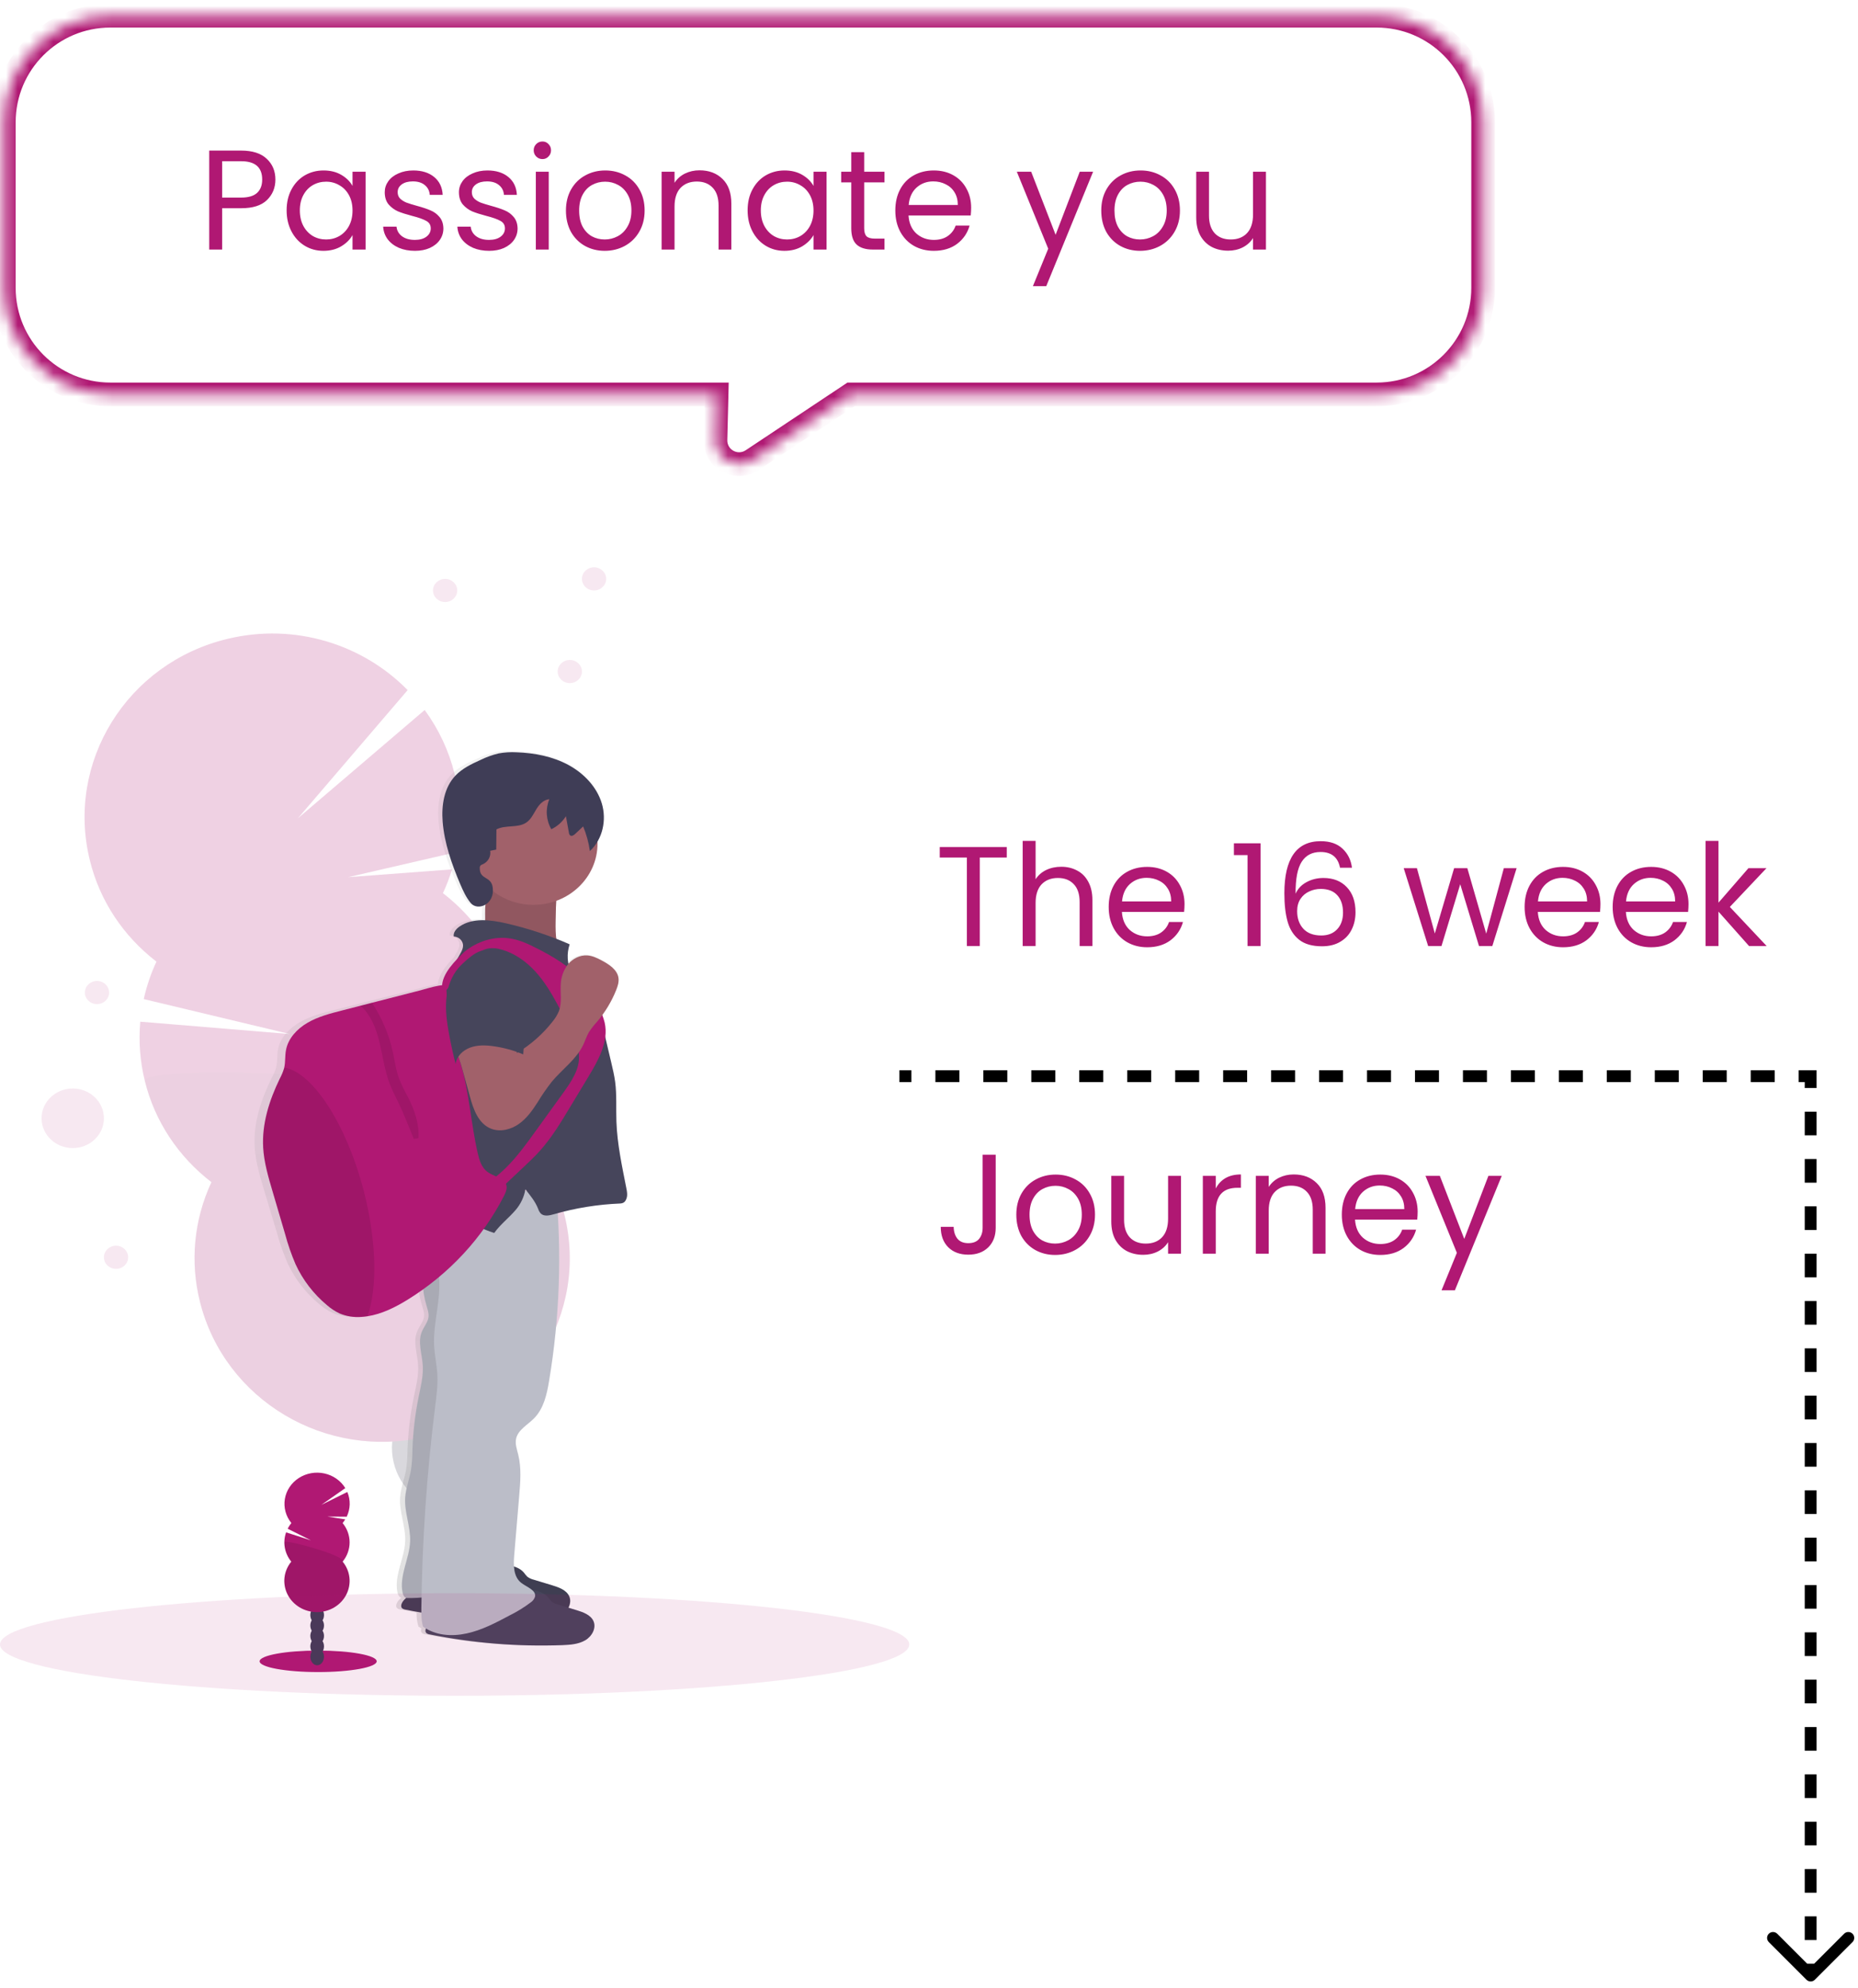 <svg width="157" height="168" viewBox="0 0 157 168" fill="none" xmlns="http://www.w3.org/2000/svg">
<mask id="path-1-inside-1_873_62689" fill="white">
<path fill-rule="evenodd" clip-rule="evenodd" d="M9.323 1.328C4.353 1.328 0.323 5.357 0.323 10.328L0.323 24.328C0.323 29.299 4.353 33.328 9.323 33.328L60.55 33.328L60.456 37.167C60.416 38.785 62.215 39.778 63.562 38.882L71.913 33.328L116.323 33.328C121.294 33.328 125.323 29.299 125.323 24.328L125.323 10.328C125.323 5.357 121.294 1.328 116.323 1.328L9.323 1.328Z"/>
</mask>
<path d="M0.323 10.328L1.323 10.328L0.323 10.328ZM9.323 1.328L9.323 2.328L9.323 1.328ZM0.323 24.328L-0.677 24.328L0.323 24.328ZM9.323 33.328L9.323 32.328L9.323 33.328ZM60.55 33.328L61.55 33.352L61.575 32.328L60.55 32.328L60.55 33.328ZM60.456 37.167L59.456 37.143L60.456 37.167ZM63.562 38.882L63.009 38.049L63.009 38.049L63.562 38.882ZM71.913 33.328L71.913 32.328L71.611 32.328L71.359 32.495L71.913 33.328ZM116.323 33.328L116.323 34.328L116.323 33.328ZM125.323 24.328L124.323 24.328L125.323 24.328ZM125.323 10.328L126.323 10.328L125.323 10.328ZM116.323 1.328L116.323 0.328L116.323 1.328ZM1.323 10.328C1.323 5.91 4.905 2.328 9.323 2.328L9.323 0.328C3.8 0.328 -0.677 4.805 -0.677 10.328L1.323 10.328ZM1.323 24.328L1.323 10.328L-0.677 10.328L-0.677 24.328L1.323 24.328ZM9.323 32.328C4.905 32.328 1.323 28.746 1.323 24.328L-0.677 24.328C-0.677 29.851 3.8 34.328 9.323 34.328L9.323 32.328ZM60.55 32.328L9.323 32.328L9.323 34.328L60.55 34.328L60.55 32.328ZM61.455 37.192L61.55 33.352L59.55 33.303L59.456 37.143L61.455 37.192ZM63.009 38.049C62.335 38.497 61.435 38.001 61.455 37.192L59.456 37.143C59.396 39.57 62.094 41.059 64.116 39.714L63.009 38.049ZM71.359 32.495L63.009 38.049L64.116 39.714L72.466 34.161L71.359 32.495ZM116.323 32.328L71.913 32.328L71.913 34.328L116.323 34.328L116.323 32.328ZM124.323 24.328C124.323 28.746 120.742 32.328 116.323 32.328L116.323 34.328C121.846 34.328 126.323 29.851 126.323 24.328L124.323 24.328ZM124.323 10.328L124.323 24.328L126.323 24.328L126.323 10.328L124.323 10.328ZM116.323 2.328C120.742 2.328 124.323 5.91 124.323 10.328L126.323 10.328C126.323 4.805 121.846 0.328 116.323 0.328L116.323 2.328ZM9.323 2.328L116.323 2.328L116.323 0.328L9.323 0.328L9.323 2.328Z" fill="#B01873" mask="url(#path-1-inside-1_873_62689)"/>
<path d="M23.271 15.172C23.271 15.868 23.031 16.448 22.551 16.912C22.079 17.368 21.355 17.596 20.379 17.596H18.771V21.088H17.679V12.724H20.379C21.323 12.724 22.039 12.952 22.527 13.408C23.023 13.864 23.271 14.452 23.271 15.172ZM20.379 16.696C20.987 16.696 21.435 16.564 21.723 16.3C22.011 16.036 22.155 15.66 22.155 15.172C22.155 14.14 21.563 13.624 20.379 13.624H18.771V16.696H20.379ZM24.22 17.776C24.22 17.104 24.356 16.516 24.628 16.012C24.9 15.5 25.272 15.104 25.744 14.824C26.224 14.544 26.756 14.404 27.34 14.404C27.916 14.404 28.416 14.528 28.84 14.776C29.264 15.024 29.58 15.336 29.788 15.712V14.512H30.892V21.088H29.788V19.864C29.572 20.248 29.248 20.568 28.816 20.824C28.392 21.072 27.896 21.196 27.328 21.196C26.744 21.196 26.216 21.052 25.744 20.764C25.272 20.476 24.9 20.072 24.628 19.552C24.356 19.032 24.22 18.44 24.22 17.776ZM29.788 17.788C29.788 17.292 29.688 16.86 29.488 16.492C29.288 16.124 29.016 15.844 28.672 15.652C28.336 15.452 27.964 15.352 27.556 15.352C27.148 15.352 26.776 15.448 26.44 15.64C26.104 15.832 25.836 16.112 25.636 16.48C25.436 16.848 25.336 17.28 25.336 17.776C25.336 18.28 25.436 18.72 25.636 19.096C25.836 19.464 26.104 19.748 26.44 19.948C26.776 20.14 27.148 20.236 27.556 20.236C27.964 20.236 28.336 20.14 28.672 19.948C29.016 19.748 29.288 19.464 29.488 19.096C29.688 18.72 29.788 18.284 29.788 17.788ZM35.066 21.196C34.562 21.196 34.11 21.112 33.71 20.944C33.31 20.768 32.994 20.528 32.762 20.224C32.53 19.912 32.402 19.556 32.378 19.156H33.506C33.538 19.484 33.69 19.752 33.962 19.96C34.242 20.168 34.606 20.272 35.054 20.272C35.47 20.272 35.798 20.18 36.038 19.996C36.278 19.812 36.398 19.58 36.398 19.3C36.398 19.012 36.27 18.8 36.014 18.664C35.758 18.52 35.362 18.38 34.826 18.244C34.338 18.116 33.938 17.988 33.626 17.86C33.322 17.724 33.058 17.528 32.834 17.272C32.618 17.008 32.51 16.664 32.51 16.24C32.51 15.904 32.61 15.596 32.81 15.316C33.01 15.036 33.294 14.816 33.662 14.656C34.03 14.488 34.45 14.404 34.922 14.404C35.65 14.404 36.238 14.588 36.686 14.956C37.134 15.324 37.374 15.828 37.406 16.468H36.314C36.29 16.124 36.15 15.848 35.894 15.64C35.646 15.432 35.31 15.328 34.886 15.328C34.494 15.328 34.182 15.412 33.95 15.58C33.718 15.748 33.602 15.968 33.602 16.24C33.602 16.456 33.67 16.636 33.806 16.78C33.95 16.916 34.126 17.028 34.334 17.116C34.55 17.196 34.846 17.288 35.222 17.392C35.694 17.52 36.078 17.648 36.374 17.776C36.67 17.896 36.922 18.08 37.13 18.328C37.346 18.576 37.458 18.9 37.466 19.3C37.466 19.66 37.366 19.984 37.166 20.272C36.966 20.56 36.682 20.788 36.314 20.956C35.954 21.116 35.538 21.196 35.066 21.196ZM41.335 21.196C40.831 21.196 40.379 21.112 39.979 20.944C39.579 20.768 39.263 20.528 39.031 20.224C38.799 19.912 38.671 19.556 38.647 19.156H39.775C39.807 19.484 39.959 19.752 40.231 19.96C40.511 20.168 40.875 20.272 41.323 20.272C41.739 20.272 42.067 20.18 42.307 19.996C42.547 19.812 42.667 19.58 42.667 19.3C42.667 19.012 42.539 18.8 42.283 18.664C42.027 18.52 41.631 18.38 41.095 18.244C40.607 18.116 40.207 17.988 39.895 17.86C39.591 17.724 39.327 17.528 39.103 17.272C38.887 17.008 38.779 16.664 38.779 16.24C38.779 15.904 38.879 15.596 39.079 15.316C39.279 15.036 39.563 14.816 39.931 14.656C40.299 14.488 40.719 14.404 41.191 14.404C41.919 14.404 42.507 14.588 42.955 14.956C43.403 15.324 43.643 15.828 43.675 16.468H42.583C42.559 16.124 42.419 15.848 42.163 15.64C41.915 15.432 41.579 15.328 41.155 15.328C40.763 15.328 40.451 15.412 40.219 15.58C39.987 15.748 39.871 15.968 39.871 16.24C39.871 16.456 39.939 16.636 40.075 16.78C40.219 16.916 40.395 17.028 40.603 17.116C40.819 17.196 41.115 17.288 41.491 17.392C41.963 17.52 42.347 17.648 42.643 17.776C42.939 17.896 43.191 18.08 43.399 18.328C43.615 18.576 43.727 18.9 43.735 19.3C43.735 19.66 43.635 19.984 43.435 20.272C43.235 20.56 42.951 20.788 42.583 20.956C42.223 21.116 41.807 21.196 41.335 21.196ZM45.841 13.444C45.633 13.444 45.457 13.372 45.313 13.228C45.169 13.084 45.097 12.908 45.097 12.7C45.097 12.492 45.169 12.316 45.313 12.172C45.457 12.028 45.633 11.956 45.841 11.956C46.041 11.956 46.209 12.028 46.345 12.172C46.489 12.316 46.561 12.492 46.561 12.7C46.561 12.908 46.489 13.084 46.345 13.228C46.209 13.372 46.041 13.444 45.841 13.444ZM46.369 14.512V21.088H45.277V14.512H46.369ZM51.098 21.196C50.482 21.196 49.922 21.056 49.418 20.776C48.922 20.496 48.53 20.1 48.242 19.588C47.962 19.068 47.822 18.468 47.822 17.788C47.822 17.116 47.966 16.524 48.254 16.012C48.55 15.492 48.95 15.096 49.454 14.824C49.958 14.544 50.522 14.404 51.146 14.404C51.77 14.404 52.334 14.544 52.838 14.824C53.342 15.096 53.738 15.488 54.026 16C54.322 16.512 54.47 17.108 54.47 17.788C54.47 18.468 54.318 19.068 54.014 19.588C53.718 20.1 53.314 20.496 52.802 20.776C52.29 21.056 51.722 21.196 51.098 21.196ZM51.098 20.236C51.49 20.236 51.858 20.144 52.202 19.96C52.546 19.776 52.822 19.5 53.03 19.132C53.246 18.764 53.354 18.316 53.354 17.788C53.354 17.26 53.25 16.812 53.042 16.444C52.834 16.076 52.562 15.804 52.226 15.628C51.89 15.444 51.526 15.352 51.134 15.352C50.734 15.352 50.366 15.444 50.03 15.628C49.702 15.804 49.438 16.076 49.238 16.444C49.038 16.812 48.938 17.26 48.938 17.788C48.938 18.324 49.034 18.776 49.226 19.144C49.426 19.512 49.69 19.788 50.018 19.972C50.346 20.148 50.706 20.236 51.098 20.236ZM59.11 14.392C59.91 14.392 60.558 14.636 61.054 15.124C61.55 15.604 61.798 16.3 61.798 17.212V21.088H60.718V17.368C60.718 16.712 60.554 16.212 60.226 15.868C59.898 15.516 59.45 15.34 58.882 15.34C58.306 15.34 57.846 15.52 57.502 15.88C57.166 16.24 56.998 16.764 56.998 17.452V21.088H55.906V14.512H56.998V15.448C57.214 15.112 57.506 14.852 57.874 14.668C58.25 14.484 58.662 14.392 59.11 14.392ZM63.173 17.776C63.173 17.104 63.309 16.516 63.581 16.012C63.853 15.5 64.225 15.104 64.697 14.824C65.177 14.544 65.709 14.404 66.293 14.404C66.869 14.404 67.369 14.528 67.793 14.776C68.217 15.024 68.533 15.336 68.741 15.712V14.512H69.845V21.088H68.741V19.864C68.525 20.248 68.201 20.568 67.769 20.824C67.345 21.072 66.849 21.196 66.281 21.196C65.697 21.196 65.169 21.052 64.697 20.764C64.225 20.476 63.853 20.072 63.581 19.552C63.309 19.032 63.173 18.44 63.173 17.776ZM68.741 17.788C68.741 17.292 68.641 16.86 68.441 16.492C68.241 16.124 67.969 15.844 67.625 15.652C67.289 15.452 66.917 15.352 66.509 15.352C66.101 15.352 65.729 15.448 65.393 15.64C65.057 15.832 64.789 16.112 64.589 16.48C64.389 16.848 64.289 17.28 64.289 17.776C64.289 18.28 64.389 18.72 64.589 19.096C64.789 19.464 65.057 19.748 65.393 19.948C65.729 20.14 66.101 20.236 66.509 20.236C66.917 20.236 67.289 20.14 67.625 19.948C67.969 19.748 68.241 19.464 68.441 19.096C68.641 18.72 68.741 18.284 68.741 17.788ZM73.023 15.412V19.288C73.023 19.608 73.091 19.836 73.227 19.972C73.363 20.1 73.599 20.164 73.935 20.164H74.739V21.088H73.755C73.147 21.088 72.691 20.948 72.387 20.668C72.083 20.388 71.931 19.928 71.931 19.288V15.412H71.079V14.512H71.931V12.856H73.023V14.512H74.739V15.412H73.023ZM82.062 17.548C82.062 17.756 82.05 17.976 82.026 18.208H76.77C76.81 18.856 77.03 19.364 77.43 19.732C77.838 20.092 78.33 20.272 78.906 20.272C79.378 20.272 79.77 20.164 80.082 19.948C80.402 19.724 80.626 19.428 80.754 19.06H81.93C81.754 19.692 81.402 20.208 80.874 20.608C80.346 21 79.69 21.196 78.906 21.196C78.282 21.196 77.722 21.056 77.226 20.776C76.738 20.496 76.354 20.1 76.074 19.588C75.794 19.068 75.654 18.468 75.654 17.788C75.654 17.108 75.79 16.512 76.062 16C76.334 15.488 76.714 15.096 77.202 14.824C77.698 14.544 78.266 14.404 78.906 14.404C79.53 14.404 80.082 14.54 80.562 14.812C81.042 15.084 81.41 15.46 81.666 15.94C81.93 16.412 82.062 16.948 82.062 17.548ZM80.934 17.32C80.934 16.904 80.842 16.548 80.658 16.252C80.474 15.948 80.222 15.72 79.902 15.568C79.59 15.408 79.242 15.328 78.858 15.328C78.306 15.328 77.834 15.504 77.442 15.856C77.058 16.208 76.838 16.696 76.782 17.32H80.934ZM92.366 14.512L88.406 24.184H87.278L88.574 21.016L85.922 14.512H87.134L89.198 19.84L91.238 14.512H92.366ZM96.332 21.196C95.716 21.196 95.156 21.056 94.652 20.776C94.156 20.496 93.764 20.1 93.476 19.588C93.196 19.068 93.056 18.468 93.056 17.788C93.056 17.116 93.2 16.524 93.488 16.012C93.784 15.492 94.184 15.096 94.688 14.824C95.192 14.544 95.756 14.404 96.38 14.404C97.004 14.404 97.568 14.544 98.072 14.824C98.576 15.096 98.972 15.488 99.26 16C99.556 16.512 99.704 17.108 99.704 17.788C99.704 18.468 99.552 19.068 99.248 19.588C98.952 20.1 98.548 20.496 98.036 20.776C97.524 21.056 96.956 21.196 96.332 21.196ZM96.332 20.236C96.724 20.236 97.092 20.144 97.436 19.96C97.78 19.776 98.056 19.5 98.264 19.132C98.48 18.764 98.588 18.316 98.588 17.788C98.588 17.26 98.484 16.812 98.276 16.444C98.068 16.076 97.796 15.804 97.46 15.628C97.124 15.444 96.76 15.352 96.368 15.352C95.968 15.352 95.6 15.444 95.264 15.628C94.936 15.804 94.672 16.076 94.472 16.444C94.272 16.812 94.172 17.26 94.172 17.788C94.172 18.324 94.268 18.776 94.46 19.144C94.66 19.512 94.924 19.788 95.252 19.972C95.58 20.148 95.94 20.236 96.332 20.236ZM106.972 14.512V21.088H105.88V20.116C105.672 20.452 105.38 20.716 105.004 20.908C104.636 21.092 104.228 21.184 103.78 21.184C103.268 21.184 102.808 21.08 102.4 20.872C101.992 20.656 101.668 20.336 101.428 19.912C101.196 19.488 101.08 18.972 101.08 18.364V14.512H102.16V18.22C102.16 18.868 102.324 19.368 102.652 19.72C102.98 20.064 103.428 20.236 103.996 20.236C104.58 20.236 105.04 20.056 105.376 19.696C105.712 19.336 105.88 18.812 105.88 18.124V14.512H106.972Z" fill="#B01873"/>
<g opacity="0.2">
<path d="M35.79 133.707C35.869 134.018 35.975 134.323 36.106 134.618C38.14 133.855 40.197 133.123 42.276 132.423C42.258 132.341 42.241 132.254 42.219 132.169C42.009 131.289 41.562 130.477 40.922 129.814C40.091 128.975 39.02 128.57 37.978 128.817C36.936 129.065 36.179 129.912 35.834 131.026C35.575 131.901 35.56 132.825 35.79 133.707Z" fill="#3F3D56"/>
<path d="M38.712 132.038C40.498 131.657 41.514 129.497 40.98 127.214C40.446 124.931 38.566 123.39 36.78 123.771C34.994 124.152 33.979 126.311 34.513 128.594C35.046 130.877 36.926 132.419 38.712 132.038Z" fill="#3F3D56"/>
<path d="M37.459 127.002C39.245 126.621 40.26 124.462 39.727 122.179C39.193 119.896 37.313 118.355 35.527 118.736C33.741 119.117 32.726 121.276 33.26 123.559C33.793 125.842 35.673 127.384 37.459 127.002Z" fill="#3F3D56"/>
<path d="M36.203 121.97C37.989 121.589 39.005 119.43 38.471 117.147C37.937 114.864 36.057 113.322 34.271 113.704C32.485 114.085 31.47 116.244 32.004 118.527C32.537 120.81 34.418 122.351 36.203 121.97Z" fill="#3F3D56"/>
<path d="M34.948 116.935C36.734 116.554 37.749 114.394 37.215 112.112C36.681 109.829 34.801 108.287 33.015 108.668C31.229 109.049 30.214 111.209 30.748 113.492C31.282 115.774 33.162 117.316 34.948 116.935Z" fill="#3F3D56"/>
<path d="M37.427 75.474C37.732 74.821 37.989 74.149 38.197 73.463L29.416 74.123L38.569 72.008C39.006 69.809 38.951 67.546 38.406 65.369C37.929 63.442 37.073 61.618 35.885 59.996L25.172 69.147L34.446 58.315C30.66 54.453 24.933 52.616 19.242 53.981C10.738 56.012 5.526 64.407 7.601 72.731C8.426 76.093 10.404 79.095 13.22 81.26C12.747 82.276 12.387 83.337 12.147 84.425L24.502 87.381L11.854 86.334C11.703 88.021 11.835 89.72 12.246 91.367C13.073 94.729 15.051 97.731 17.866 99.896C16.387 103.07 16.045 106.622 16.895 110.001C18.97 118.324 27.546 123.424 36.05 121.394C44.554 119.363 49.766 110.969 47.691 102.645C46.864 99.283 44.886 96.281 42.071 94.116C43.55 90.942 43.892 87.39 43.043 84.011C42.22 80.647 40.243 77.641 37.427 75.474Z" fill="#B01873"/>
<path opacity="0.1" d="M12.249 91.362C13.076 94.724 15.054 97.726 17.869 99.891C16.39 103.065 16.048 106.617 16.898 109.996C18.973 118.32 27.549 123.419 36.053 121.389C44.557 119.358 49.769 110.964 47.694 102.64C46.867 99.278 44.889 96.276 42.074 94.111C43.499 91.055 11.828 89.674 12.249 91.362Z" fill="black"/>
</g>
<path d="M26.884 141.293C29.616 141.293 31.831 140.886 31.831 140.384C31.831 139.882 29.616 139.476 26.884 139.476C24.152 139.476 21.938 139.882 21.938 140.384C21.938 140.886 24.152 141.293 26.884 141.293Z" fill="#B01873"/>
<path d="M26.801 140.718C27.119 140.718 27.377 140.396 27.377 139.998C27.377 139.601 27.119 139.278 26.801 139.278C26.482 139.278 26.224 139.601 26.224 139.998C26.224 140.396 26.482 140.718 26.801 140.718Z" fill="#3F3D56"/>
<path d="M26.801 139.839C27.119 139.839 27.377 139.516 27.377 139.119C27.377 138.721 27.119 138.398 26.801 138.398C26.482 138.398 26.224 138.721 26.224 139.119C26.224 139.516 26.482 139.839 26.801 139.839Z" fill="#3F3D56"/>
<path d="M26.801 138.958C27.119 138.958 27.377 138.635 27.377 138.238C27.377 137.84 27.119 137.518 26.801 137.518C26.482 137.518 26.224 137.84 26.224 138.238C26.224 138.635 26.482 138.958 26.801 138.958Z" fill="#3F3D56"/>
<path d="M26.801 138.078C27.119 138.078 27.377 137.755 27.377 137.358C27.377 136.96 27.119 136.638 26.801 136.638C26.482 136.638 26.224 136.96 26.224 137.358C26.224 137.755 26.482 138.078 26.801 138.078Z" fill="#3F3D56"/>
<path d="M26.801 137.197C27.119 137.197 27.377 136.875 27.377 136.477C27.377 136.079 27.119 135.757 26.801 135.757C26.482 135.757 26.224 136.079 26.224 136.477C26.224 136.875 26.482 137.197 26.801 137.197Z" fill="#3F3D56"/>
<path d="M26.801 136.316C27.119 136.316 27.377 135.994 27.377 135.596C27.377 135.198 27.119 134.876 26.801 134.876C26.482 134.876 26.224 135.198 26.224 135.596C26.224 135.994 26.482 136.316 26.801 136.316Z" fill="#3F3D56"/>
<path d="M26.801 135.437C27.119 135.437 27.377 135.115 27.377 134.717C27.377 134.319 27.119 133.997 26.801 133.997C26.482 133.997 26.224 134.319 26.224 134.717C26.224 135.115 26.482 135.437 26.801 135.437Z" fill="#3F3D56"/>
<path d="M28.958 128.692C29.036 128.596 29.108 128.495 29.172 128.39L27.66 128.153L29.296 128.165C29.454 127.839 29.54 127.485 29.549 127.126C29.558 126.767 29.49 126.409 29.349 126.076L27.154 127.164L29.178 125.749C28.987 125.437 28.732 125.166 28.427 124.953C28.122 124.739 27.775 124.588 27.406 124.508C27.038 124.428 26.656 124.421 26.285 124.488C25.914 124.555 25.561 124.694 25.248 124.896C24.935 125.099 24.669 125.36 24.466 125.665C24.264 125.97 24.129 126.311 24.07 126.668C24.011 127.024 24.03 127.389 24.125 127.738C24.219 128.087 24.388 128.415 24.62 128.699C24.498 128.849 24.392 129.01 24.306 129.18L26.271 130.159L24.175 129.488C24.028 129.903 23.991 130.346 24.067 130.778C24.144 131.21 24.332 131.617 24.614 131.963C24.295 132.352 24.096 132.818 24.04 133.31C23.985 133.802 24.076 134.299 24.302 134.743C24.528 135.188 24.881 135.563 25.32 135.826C25.759 136.088 26.266 136.227 26.783 136.227C27.301 136.227 27.808 136.088 28.247 135.826C28.686 135.563 29.038 135.188 29.265 134.743C29.491 134.299 29.581 133.802 29.526 133.31C29.471 132.818 29.272 132.352 28.952 131.963C29.334 131.498 29.542 130.924 29.542 130.333C29.542 129.742 29.334 129.168 28.952 128.703L28.958 128.692Z" fill="#B01873"/>
<path opacity="0.1" d="M24.03 130.32C24.029 130.911 24.235 131.485 24.616 131.95C24.296 132.339 24.097 132.806 24.042 133.298C23.986 133.789 24.077 134.286 24.303 134.731C24.53 135.176 24.882 135.551 25.321 135.813C25.76 136.075 26.267 136.215 26.785 136.215C27.302 136.215 27.809 136.075 28.248 135.813C28.687 135.551 29.04 135.176 29.266 134.731C29.492 134.286 29.583 133.789 29.528 133.298C29.472 132.806 29.273 132.339 28.954 131.95C29.327 131.501 24.03 130.025 24.03 130.32Z" fill="black"/>
<path d="M52.928 100.361C52.555 98.496 52.138 96.627 52.069 94.73C52.028 93.611 52.11 92.473 51.96 91.357C51.885 90.809 51.755 90.271 51.626 89.732L51.108 87.578C51.167 87.165 51.15 86.745 51.058 86.338C51.006 86.123 50.937 85.912 50.852 85.707C51.335 85.057 51.734 84.352 52.039 83.61C52.176 83.274 52.295 82.918 52.241 82.562C52.135 81.882 51.444 81.433 50.802 81.097C50.413 80.894 50.003 80.699 49.558 80.666C49.247 80.654 48.937 80.711 48.653 80.833C48.368 80.954 48.117 81.136 47.919 81.365C47.811 80.814 47.847 80.246 48.024 79.711C47.642 79.548 47.257 79.394 46.87 79.244C46.813 78.761 46.794 78.275 46.811 77.789C46.82 77.206 46.83 76.617 46.865 76.033C47.906 75.67 48.806 75.011 49.443 74.146C50.081 73.281 50.426 72.249 50.433 71.191C50.433 71.131 50.433 71.072 50.433 71.013C50.717 70.526 50.896 69.99 50.961 69.436C51.026 68.882 50.975 68.321 50.811 67.786C50.382 66.388 49.261 65.236 47.91 64.524C46.559 63.812 44.993 63.512 43.444 63.459C42.923 63.43 42.401 63.461 41.889 63.552C41.341 63.681 40.81 63.869 40.306 64.112C39.532 64.453 38.752 64.826 38.172 65.415C37.167 66.44 36.941 67.946 37.051 69.33C37.197 71.147 37.833 72.906 38.567 74.598C38.812 75.157 39.072 75.725 39.475 76.202C39.786 76.57 40.328 76.592 40.758 76.335C40.724 76.781 40.713 77.229 40.726 77.677C39.931 77.65 39.157 77.775 38.519 78.203C38.226 78.403 37.948 78.717 38.013 79.056C38.208 79.061 38.395 79.131 38.542 79.255C38.688 79.379 38.783 79.549 38.812 79.734C38.844 80.032 38.687 80.316 38.535 80.573C38.469 80.687 38.403 80.803 38.336 80.918C37.707 81.561 37.061 82.367 37.004 83.165C36.901 83.174 36.799 83.189 36.698 83.208C36.128 83.309 35.56 83.495 34.999 83.635L30.942 84.656L29.94 84.921L28.33 85.327C27.306 85.584 26.262 85.848 25.353 86.365C24.445 86.883 23.673 87.695 23.49 88.674C23.4 89.16 23.455 89.667 23.344 90.149C23.344 90.171 23.335 90.192 23.329 90.213C23.236 90.519 23.111 90.814 22.956 91.096C22.047 92.926 21.401 94.921 21.522 96.936C21.597 98.173 21.961 99.38 22.315 100.571C22.687 101.79 23.054 103.008 23.416 104.226C23.654 105.098 23.957 105.953 24.322 106.785C24.946 108.117 25.872 109.3 27.034 110.248C27.359 110.527 27.724 110.763 28.116 110.947C28.715 111.195 29.369 111.296 30.019 111.242C30.195 111.231 30.367 111.213 30.538 111.186C31.796 110.996 32.968 110.417 34.044 109.766C34.493 109.494 34.932 109.207 35.361 108.906C35.415 109.376 35.513 109.84 35.653 110.293C35.748 110.605 35.866 110.925 35.828 111.248C35.775 111.698 35.432 112.067 35.255 112.49C34.879 113.382 35.266 114.376 35.328 115.332C35.389 116.228 35.16 117.118 34.977 118C34.672 119.471 34.491 120.964 34.437 122.463C34.436 123.03 34.397 123.597 34.32 124.16C34.184 124.954 33.865 125.721 33.809 126.523C33.724 127.773 34.289 128.997 34.238 130.248C34.178 131.718 33.275 133.145 33.59 134.583C33.629 134.763 33.736 134.971 33.909 135.017L33.824 135.091C33.565 135.321 33.313 135.744 33.608 135.93C33.675 135.969 33.75 135.994 33.828 136.003C34.284 136.094 34.742 136.176 35.2 136.253C35.19 136.658 35.243 137.061 35.358 137.45C35.441 137.508 35.526 137.559 35.611 137.608C35.547 137.773 35.551 137.933 35.703 138.028C35.771 138.066 35.846 138.091 35.924 138.1C39.694 138.844 43.544 139.149 47.391 139.009C48.078 138.984 48.797 138.937 49.384 138.601C49.971 138.265 50.367 137.551 50.088 136.962C49.84 136.442 49.194 136.217 48.613 136.044L47.931 135.842C48.018 135.694 48.069 135.529 48.08 135.36C48.09 135.19 48.06 135.02 47.992 134.864C47.745 134.343 47.098 134.118 46.517 133.945L44.947 133.479C44.74 133.433 44.545 133.345 44.376 133.223C44.263 133.117 44.16 133.002 44.066 132.88C43.839 132.632 43.541 132.454 43.209 132.366C43.192 132.048 43.199 131.73 43.231 131.413L43.67 126.35C43.768 125.203 43.865 124.034 43.586 122.915C43.473 122.46 43.293 121.994 43.403 121.539C43.574 120.795 44.393 120.381 44.952 119.829C45.795 118.99 46.057 117.797 46.251 116.662C47.05 111.977 47.302 107.221 47 102.483C48.757 102.009 50.565 101.732 52.388 101.655C52.699 101.642 52.851 101.502 52.947 101.226C53.044 100.949 52.986 100.648 52.928 100.361ZM44.169 100.609C44.18 100.56 44.191 100.511 44.2 100.462L44.322 100.61L44.169 100.609Z" fill="url(#paint0_linear_873_62689)"/>
<path d="M41.316 74.945C41.278 75.431 41.098 75.898 41.032 76.384C40.957 76.918 41.023 77.462 40.986 78C40.95 78.538 40.787 79.105 40.359 79.456C42.851 79.662 45.306 80.169 47.664 80.966C46.952 80.127 46.933 78.955 46.95 77.878C46.974 76.286 47.003 74.662 47.547 73.159C45.923 72.813 44.242 72.792 42.609 73.098C42.255 73.165 41.183 73.123 41.023 73.439C40.907 73.671 41.342 74.593 41.316 74.945Z" fill="#A1616A"/>
<path opacity="0.1" d="M41.316 74.945C41.278 75.431 41.098 75.898 41.032 76.384C40.957 76.918 41.023 77.462 40.986 78C40.95 78.538 40.787 79.105 40.359 79.456C42.851 79.662 45.306 80.169 47.664 80.966C46.952 80.127 46.933 78.955 46.95 77.878C46.974 76.286 47.003 74.662 47.547 73.159C45.923 72.813 44.242 72.792 42.609 73.098C42.255 73.165 41.183 73.123 41.023 73.439C40.907 73.671 41.342 74.593 41.316 74.945Z" fill="black"/>
<path d="M44.266 132.886C44.354 133.01 44.452 133.128 44.559 133.237C44.724 133.359 44.914 133.446 45.116 133.493L46.65 133.959C47.219 134.132 47.852 134.356 48.093 134.876C48.365 135.463 47.977 136.178 47.404 136.512C46.83 136.846 46.128 136.895 45.456 136.92C41.695 137.058 37.93 136.754 34.247 136.013C34.171 136.002 34.098 135.977 34.032 135.94C33.739 135.751 33.989 135.329 34.243 135.101C35.23 134.206 36.305 133.268 37.65 133.061C38.356 132.95 39.066 132.995 39.769 132.834C40.274 132.718 40.751 132.518 41.254 132.4C42.192 132.18 43.596 132.102 44.266 132.886Z" fill="#46455B"/>
<path opacity="0.1" d="M44.266 132.886C44.354 133.01 44.452 133.128 44.559 133.237C44.724 133.359 44.914 133.446 45.116 133.493L46.65 133.959C47.219 134.132 47.852 134.356 48.093 134.876C48.365 135.463 47.977 136.178 47.404 136.512C46.83 136.846 46.128 136.895 45.456 136.92C41.695 137.058 37.93 136.754 34.247 136.013C34.171 136.002 34.098 135.977 34.032 135.94C33.739 135.751 33.989 135.329 34.243 135.101C35.23 134.206 36.305 133.268 37.65 133.061C38.356 132.95 39.066 132.995 39.769 132.834C40.274 132.718 40.751 132.518 41.254 132.4C42.192 132.18 43.596 132.102 44.266 132.886Z" fill="black"/>
<path d="M36.565 101.262C35.808 103.17 35.762 105.269 36.433 107.206C35.923 107.153 35.702 107.813 35.715 108.305C35.733 108.99 35.842 109.67 36.038 110.329C36.132 110.642 36.246 110.961 36.209 111.283C36.157 111.733 35.823 112.102 35.649 112.523C35.283 113.414 35.659 114.406 35.722 115.361C35.781 116.258 35.557 117.146 35.377 118.026C35.079 119.496 34.902 120.986 34.85 122.482C34.849 123.05 34.81 123.616 34.734 124.178C34.603 124.973 34.295 125.737 34.237 126.539C34.153 127.786 34.705 129.009 34.655 130.259C34.597 131.726 33.713 133.152 34.022 134.594C34.066 134.796 34.184 135.036 34.402 135.038C36.609 135.065 38.671 134.479 40.855 134.785C41.077 129.959 41.294 125.11 42.289 120.371C43.167 116.153 44.655 111.982 44.516 107.681C44.436 105.222 43.824 102.81 43.452 100.374C41.119 99.879 38.678 100.194 36.565 101.262Z" fill="#BBBDC8"/>
<path opacity="0.1" d="M36.565 101.262C35.808 103.17 35.762 105.269 36.433 107.206C35.923 107.153 35.702 107.813 35.715 108.305C35.733 108.99 35.842 109.67 36.038 110.329C36.132 110.642 36.246 110.961 36.209 111.283C36.157 111.733 35.823 112.102 35.649 112.523C35.283 113.414 35.659 114.406 35.722 115.361C35.781 116.258 35.557 117.146 35.377 118.026C35.079 119.496 34.902 120.986 34.85 122.482C34.849 123.05 34.81 123.616 34.734 124.178C34.603 124.973 34.295 125.737 34.237 126.539C34.153 127.786 34.705 129.009 34.655 130.259C34.597 131.726 33.713 133.152 34.022 134.594C34.066 134.796 34.184 135.036 34.402 135.038C36.609 135.065 38.671 134.479 40.855 134.785C41.077 129.959 41.294 125.11 42.289 120.371C43.167 116.153 44.655 111.982 44.516 107.681C44.436 105.222 43.824 102.81 43.452 100.374C41.119 99.879 38.678 100.194 36.565 101.262Z" fill="black"/>
<path d="M46.315 134.984C46.403 135.108 46.501 135.225 46.608 135.335C46.772 135.457 46.962 135.544 47.165 135.591L48.699 136.056C49.268 136.23 49.9 136.453 50.142 136.973C50.414 137.561 50.026 138.275 49.453 138.609C48.879 138.944 48.176 138.992 47.505 139.018C43.744 139.156 39.979 138.851 36.296 138.11C36.22 138.1 36.147 138.075 36.081 138.038C35.788 137.849 36.038 137.426 36.291 137.199C37.279 136.304 38.353 135.366 39.699 135.159C40.405 135.048 41.115 135.093 41.818 134.932C42.322 134.816 42.8 134.616 43.303 134.497C44.241 134.278 45.645 134.199 46.315 134.984Z" fill="#46455B"/>
<path d="M37.326 101.401C36.761 102.1 36.594 103.022 36.67 103.898C36.747 104.773 37.055 105.613 37.358 106.442C36.956 106.796 37.039 107.406 37.092 107.926C37.284 109.858 36.581 111.786 36.684 113.724C36.726 114.539 36.912 115.343 36.956 116.159C37.004 117.049 36.886 117.94 36.774 118.825C36.064 124.491 35.673 130.189 35.604 135.896C35.604 136.421 35.595 136.955 35.75 137.459C36.814 138.207 38.15 138.308 39.438 138.028C40.726 137.748 41.901 137.125 43.056 136.509C43.688 136.197 44.288 135.827 44.847 135.405C45.018 135.289 45.144 135.123 45.207 134.932C45.33 134.373 44.516 134.12 44.049 133.758C43.37 133.231 43.381 132.255 43.451 131.421L43.875 126.365C43.972 125.22 44.066 124.053 43.793 122.934C43.682 122.481 43.511 122.016 43.613 121.56C43.78 120.819 44.582 120.405 45.128 119.853C45.953 119.014 46.208 117.824 46.398 116.691C47.295 111.318 47.486 105.86 46.966 100.441C45.891 100.798 44.616 100.604 43.482 100.687C42.347 100.771 41.221 101.134 40.072 101.163C39.114 101.184 37.914 100.679 37.326 101.401Z" fill="#BBBDC8"/>
<path d="M45.075 76.462C48.066 76.462 50.49 74.146 50.49 71.289C50.49 68.431 48.066 66.115 45.075 66.115C42.085 66.115 39.66 68.431 39.66 71.289C39.66 74.146 42.085 76.462 45.075 76.462Z" fill="#A1616A"/>
<path d="M48.136 79.798C46.4 79.037 44.591 78.44 42.734 78.017C41.425 77.719 39.931 77.54 38.838 78.288C38.545 78.488 38.28 78.803 38.343 79.141C38.536 79.147 38.721 79.219 38.864 79.343C39.006 79.467 39.099 79.635 39.123 79.818C39.156 80.114 39.003 80.398 38.854 80.657L37.591 82.894C37.349 83.297 37.141 83.718 36.969 84.152C36.715 84.863 36.659 85.623 36.605 86.373L36.458 88.403C36.368 89.682 36.275 90.967 36.397 92.244C36.488 93.207 36.698 94.175 36.555 95.132C36.439 95.903 36.098 96.626 35.907 97.384C35.547 98.81 35.711 100.373 35.013 101.682C35.296 101.557 35.616 101.529 35.918 101.603C38.038 101.977 39.704 103.575 41.762 104.186C42.282 103.462 42.986 102.927 43.566 102.254C43.999 101.748 44.285 101.144 44.396 100.5C44.835 101.059 45.209 101.496 45.471 102.144C45.517 102.295 45.597 102.435 45.705 102.554C45.981 102.811 46.436 102.712 46.807 102.604C48.622 102.081 50.498 101.777 52.393 101.7C52.697 101.687 52.845 101.547 52.94 101.271C53.035 100.994 52.983 100.695 52.925 100.409C52.561 98.546 52.154 96.679 52.087 94.784C52.046 93.666 52.127 92.532 51.979 91.416C51.906 90.869 51.778 90.331 51.652 89.794L50.607 85.358C50.549 85.11 50.271 84.948 50.152 84.72C49.672 83.792 48.755 83.121 48.28 82.189C47.922 81.437 47.871 80.585 48.136 79.798Z" fill="#46455B"/>
<path d="M40.539 73.359C40.532 73.287 40.55 73.214 40.59 73.152C40.648 73.094 40.72 73.051 40.801 73.028C41.019 72.929 41.197 72.764 41.309 72.56C41.421 72.355 41.459 72.121 41.42 71.894L41.932 71.792L41.948 70.087C42.709 69.685 43.747 69.989 44.462 69.515C44.865 69.247 45.071 68.791 45.317 68.386C45.563 67.98 45.929 67.572 46.417 67.538C46.249 67.947 46.177 68.386 46.206 68.824C46.236 69.262 46.365 69.688 46.586 70.073C47.098 69.826 47.526 69.443 47.819 68.972L48.074 70.37C48.079 70.456 48.118 70.537 48.182 70.598C48.316 70.691 48.496 70.574 48.613 70.458L49.276 69.836C49.555 70.504 49.746 71.204 49.845 71.918C50.934 70.908 51.272 69.286 50.853 67.894C50.435 66.501 49.339 65.347 48.019 64.636C46.698 63.924 45.168 63.625 43.653 63.572C43.144 63.543 42.634 63.575 42.134 63.665C41.597 63.794 41.077 63.982 40.586 64.225C39.829 64.564 39.065 64.938 38.5 65.525C37.517 66.548 37.295 68.053 37.404 69.44C37.55 71.258 38.168 73.012 38.886 74.701C39.125 75.261 39.38 75.827 39.773 76.304C40.366 77.021 41.822 76.425 41.636 75.008C41.507 73.995 40.539 74.385 40.539 73.359Z" fill="#3F3D56"/>
<path d="M42.587 101.056C40.761 104.621 37.956 107.646 34.472 109.809C33.42 110.459 32.277 111.038 31.046 111.228C30.878 111.254 30.71 111.273 30.539 111.284C29.904 111.334 29.266 111.231 28.684 110.983C28.299 110.798 27.943 110.563 27.625 110.284C26.486 109.332 25.581 108.151 24.974 106.826C24.618 105.995 24.322 105.141 24.089 104.27C23.73 103.053 23.372 101.835 23.015 100.617C22.665 99.426 22.312 98.22 22.239 96.981C22.121 94.969 22.753 92.977 23.641 91.15C23.793 90.868 23.915 90.573 24.006 90.269C24.006 90.248 24.016 90.227 24.02 90.204C24.126 89.722 24.071 89.217 24.167 88.731C24.345 87.752 25.1 86.941 25.987 86.425C26.874 85.909 27.89 85.645 28.898 85.388L30.468 84.984L31.443 84.733L35.408 83.714C35.956 83.574 36.511 83.388 37.069 83.294C37.691 83.183 37.686 83.241 37.734 83.823C37.824 84.877 37.794 85.913 38.027 86.958C38.248 87.955 38.638 88.915 38.93 89.894C39.669 92.365 39.792 94.965 40.375 97.475C40.508 98.047 40.692 98.657 41.174 99.013C41.725 99.433 42.655 99.536 42.801 100.193C42.855 100.485 42.719 100.785 42.587 101.056Z" fill="#B01873"/>
<path opacity="0.1" d="M31.046 111.223C30.878 111.249 30.71 111.268 30.539 111.279C29.904 111.331 29.267 111.229 28.684 110.984C28.299 110.798 27.943 110.563 27.625 110.285C26.486 109.332 25.581 108.152 24.974 106.827C24.618 105.995 24.322 105.141 24.089 104.271C23.73 103.054 23.372 101.836 23.015 100.617C22.665 99.426 22.312 98.221 22.239 96.982C22.121 94.97 22.753 92.978 23.641 91.15C23.793 90.869 23.915 90.574 24.006 90.269C24.006 90.248 24.016 90.227 24.02 90.205C26.409 90.606 29.274 94.972 30.752 100.692C31.841 104.969 31.888 108.907 31.046 111.223Z" fill="black"/>
<path opacity="0.1" d="M35.364 96.172L34.964 96.237C34.553 95.206 34.143 94.172 33.662 93.168C33.411 92.644 33.141 92.127 32.93 91.586C32.14 89.508 32.274 87.043 30.809 85.332C30.705 85.204 30.585 85.089 30.454 84.988L31.428 84.737C32.282 86.027 32.884 87.453 33.205 88.947C33.363 89.677 33.452 90.424 33.71 91.126C33.929 91.658 34.18 92.178 34.461 92.683C35.017 93.772 35.435 94.962 35.364 96.172Z" fill="black"/>
<path d="M39.254 80.419C40.306 79.558 41.742 79.085 43.104 79.301C43.906 79.425 44.651 79.771 45.37 80.14C46.77 80.85 48.15 81.668 49.16 82.835C49.766 83.572 50.268 84.38 50.656 85.24C50.846 85.616 50.993 86.01 51.095 86.416C51.452 87.996 50.575 89.566 49.731 90.967L48.106 93.66C47.36 94.898 46.608 96.144 45.636 97.23C45.188 97.731 44.696 98.193 44.206 98.656L42.053 100.686C42.015 100.73 41.964 100.762 41.907 100.78C41.86 100.782 41.813 100.775 41.769 100.758C41.725 100.742 41.686 100.716 41.654 100.683L40.943 100.142C41.598 99.71 42.206 99.217 42.76 98.67C43.691 97.75 44.456 96.692 45.217 95.637L47.585 92.357C48.278 91.397 49.001 90.34 48.923 89.176C48.886 88.617 48.667 88.091 48.437 87.578C48.03 86.666 47.588 85.767 47.111 84.884C46.575 83.892 45.99 82.914 45.219 82.076C44.448 81.239 43.473 80.538 42.35 80.235C42.016 80.13 41.661 80.098 41.311 80.14C40.541 80.261 39.994 80.893 39.507 81.481L38.023 83.298C37.685 83.711 37.374 84.189 37.354 83.406C37.319 82.289 38.501 81.138 39.254 80.419Z" fill="#B01873"/>
<path d="M39.713 92.681C40.006 93.757 40.438 94.98 41.522 95.388C42.29 95.677 43.19 95.442 43.855 94.968C44.519 94.494 44.99 93.826 45.424 93.151C45.79 92.544 46.194 91.958 46.634 91.397C47.502 90.357 48.683 89.532 49.268 88.321C49.441 87.96 49.561 87.575 49.757 87.228C49.967 86.908 50.204 86.606 50.465 86.323C51.139 85.526 51.678 84.632 52.062 83.675C52.197 83.341 52.312 82.983 52.26 82.629C52.156 81.948 51.481 81.501 50.853 81.167C50.471 80.964 50.072 80.767 49.637 80.736C49.002 80.689 48.377 81.016 47.986 81.495C47.61 81.991 47.4 82.585 47.383 83.197C47.339 83.942 47.492 84.717 47.237 85.421C47.102 85.75 46.916 86.058 46.685 86.333C45.863 87.384 44.846 88.281 43.684 88.98C43.652 88.451 43.532 87.93 43.328 87.438C43.217 87.166 41.036 87.438 40.752 87.482C40.19 87.561 39.102 87.622 38.747 88.134C38.393 88.646 38.832 89.506 38.976 90.022L39.713 92.681Z" fill="#A1616A"/>
<path d="M39.66 80.931C39.337 81.187 39.035 81.467 38.759 81.77C38.109 82.518 37.792 83.491 37.71 84.46C37.628 85.429 37.767 86.402 37.941 87.36C38.099 88.219 38.286 89.073 38.501 89.92C38.561 89.281 39.103 88.752 39.731 88.522C40.359 88.291 41.048 88.316 41.717 88.41C42.578 88.532 43.417 88.763 44.213 89.099L44.522 84.965C44.587 84.407 44.584 83.844 44.512 83.287C44.415 82.77 44.203 82.279 43.892 81.846C43.581 81.413 43.176 81.049 42.706 80.777C41.532 80.095 40.714 80.051 39.66 80.931Z" fill="#46455B"/>
<path opacity="0.1" d="M50.197 49.895C50.763 49.895 51.222 49.457 51.222 48.917C51.222 48.377 50.763 47.938 50.197 47.938C49.632 47.938 49.173 48.377 49.173 48.917C49.173 49.457 49.632 49.895 50.197 49.895Z" fill="#B01873"/>
<path opacity="0.1" d="M37.612 50.874C38.177 50.874 38.636 50.436 38.636 49.895C38.636 49.355 38.177 48.917 37.612 48.917C37.046 48.917 36.587 49.355 36.587 49.895C36.587 50.436 37.046 50.874 37.612 50.874Z" fill="#B01873"/>
<path opacity="0.1" d="M6.147 97.015C7.601 97.015 8.781 95.888 8.781 94.498C8.781 93.108 7.601 91.981 6.147 91.981C4.692 91.981 3.512 93.108 3.512 94.498C3.512 95.888 4.692 97.015 6.147 97.015Z" fill="#B01873"/>
<path opacity="0.1" d="M48.149 57.725C48.715 57.725 49.173 57.286 49.173 56.746C49.173 56.206 48.715 55.768 48.149 55.768C47.583 55.768 47.124 56.206 47.124 56.746C47.124 57.286 47.583 57.725 48.149 57.725Z" fill="#B01873"/>
<path opacity="0.1" d="M9.805 107.222C10.371 107.222 10.83 106.784 10.83 106.243C10.83 105.703 10.371 105.265 9.805 105.265C9.24 105.265 8.781 105.703 8.781 106.243C8.781 106.784 9.24 107.222 9.805 107.222Z" fill="#B01873"/>
<path opacity="0.1" d="M8.196 84.85C8.761 84.85 9.22 84.412 9.22 83.871C9.22 83.331 8.761 82.893 8.196 82.893C7.63 82.893 7.171 83.331 7.171 83.871C7.171 84.412 7.63 84.85 8.196 84.85Z" fill="#B01873"/>
<path opacity="0.1" d="M38.416 143.297C59.633 143.297 76.833 141.356 76.833 138.962C76.833 136.569 59.633 134.628 38.416 134.628C17.2 134.628 0 136.569 0 138.962C0 141.356 17.2 143.297 38.416 143.297Z" fill="#B01873"/>
<path d="M85.072 71.575V72.463H82.792V79.939H81.7V72.463H79.408V71.575H85.072ZM89.68 73.243C90.176 73.243 90.624 73.35 91.024 73.567C91.424 73.775 91.736 74.091 91.96 74.514C92.192 74.939 92.308 75.454 92.308 76.062V79.939H91.228V76.219C91.228 75.562 91.064 75.062 90.736 74.719C90.408 74.367 89.96 74.191 89.392 74.191C88.816 74.191 88.356 74.371 88.012 74.731C87.676 75.091 87.508 75.615 87.508 76.302V79.939H86.416V71.058H87.508V74.299C87.724 73.963 88.02 73.703 88.396 73.519C88.78 73.335 89.208 73.243 89.68 73.243ZM100.092 76.398C100.092 76.606 100.08 76.826 100.056 77.058H94.8C94.84 77.707 95.06 78.215 95.46 78.582C95.868 78.942 96.36 79.123 96.936 79.123C97.408 79.123 97.8 79.014 98.112 78.799C98.432 78.575 98.656 78.278 98.784 77.91H99.96C99.784 78.543 99.432 79.058 98.904 79.459C98.376 79.85 97.72 80.046 96.936 80.046C96.312 80.046 95.752 79.906 95.256 79.626C94.768 79.347 94.384 78.951 94.104 78.439C93.824 77.918 93.684 77.319 93.684 76.638C93.684 75.959 93.82 75.362 94.092 74.85C94.364 74.338 94.744 73.947 95.232 73.674C95.728 73.394 96.296 73.254 96.936 73.254C97.56 73.254 98.112 73.391 98.592 73.662C99.072 73.934 99.44 74.311 99.696 74.79C99.96 75.263 100.092 75.799 100.092 76.398ZM98.964 76.171C98.964 75.754 98.872 75.398 98.688 75.103C98.504 74.799 98.252 74.57 97.932 74.418C97.62 74.258 97.272 74.178 96.888 74.178C96.336 74.178 95.864 74.355 95.472 74.707C95.088 75.058 94.868 75.546 94.812 76.171H98.964ZM104.265 72.258V71.263H106.521V79.939H105.417V72.258H104.265ZM113.232 73.326C113.056 72.439 112.508 71.995 111.588 71.995C110.876 71.995 110.344 72.27 109.992 72.823C109.64 73.367 109.468 74.266 109.476 75.522C109.66 75.106 109.964 74.782 110.388 74.55C110.82 74.311 111.3 74.191 111.828 74.191C112.652 74.191 113.308 74.447 113.796 74.959C114.292 75.471 114.54 76.178 114.54 77.082C114.54 77.626 114.432 78.115 114.216 78.546C114.008 78.978 113.688 79.323 113.256 79.579C112.832 79.835 112.316 79.963 111.708 79.963C110.884 79.963 110.24 79.778 109.776 79.41C109.312 79.043 108.988 78.534 108.804 77.886C108.62 77.239 108.528 76.439 108.528 75.487C108.528 72.55 109.552 71.082 111.6 71.082C112.384 71.082 113 71.294 113.448 71.719C113.896 72.142 114.16 72.678 114.24 73.326H113.232ZM111.6 75.115C111.256 75.115 110.932 75.186 110.628 75.331C110.324 75.466 110.076 75.678 109.884 75.966C109.7 76.246 109.608 76.591 109.608 76.999C109.608 77.606 109.784 78.103 110.136 78.487C110.488 78.862 110.992 79.05 111.648 79.05C112.208 79.05 112.652 78.879 112.98 78.534C113.316 78.183 113.484 77.71 113.484 77.118C113.484 76.495 113.324 76.007 113.004 75.654C112.684 75.294 112.216 75.115 111.6 75.115ZM128.153 73.362L126.101 79.939H124.973L123.389 74.719L121.805 79.939H120.677L118.613 73.362H119.729L121.241 78.882L122.873 73.362H123.989L125.585 78.894L127.073 73.362H128.153ZM135.237 76.398C135.237 76.606 135.225 76.826 135.201 77.058H129.945C129.985 77.707 130.205 78.215 130.605 78.582C131.013 78.942 131.505 79.123 132.081 79.123C132.553 79.123 132.945 79.014 133.257 78.799C133.577 78.575 133.801 78.278 133.929 77.91H135.105C134.929 78.543 134.577 79.058 134.049 79.459C133.521 79.85 132.865 80.046 132.081 80.046C131.457 80.046 130.897 79.906 130.401 79.626C129.913 79.347 129.529 78.951 129.249 78.439C128.969 77.918 128.829 77.319 128.829 76.638C128.829 75.959 128.965 75.362 129.237 74.85C129.509 74.338 129.889 73.947 130.377 73.674C130.873 73.394 131.441 73.254 132.081 73.254C132.705 73.254 133.257 73.391 133.737 73.662C134.217 73.934 134.585 74.311 134.841 74.79C135.105 75.263 135.237 75.799 135.237 76.398ZM134.109 76.171C134.109 75.754 134.017 75.398 133.833 75.103C133.649 74.799 133.397 74.57 133.077 74.418C132.765 74.258 132.417 74.178 132.033 74.178C131.481 74.178 131.009 74.355 130.617 74.707C130.233 75.058 130.013 75.546 129.957 76.171H134.109ZM142.678 76.398C142.678 76.606 142.666 76.826 142.642 77.058H137.386C137.426 77.707 137.646 78.215 138.046 78.582C138.454 78.942 138.946 79.123 139.522 79.123C139.994 79.123 140.386 79.014 140.698 78.799C141.018 78.575 141.242 78.278 141.37 77.91H142.546C142.37 78.543 142.018 79.058 141.49 79.459C140.962 79.85 140.306 80.046 139.522 80.046C138.898 80.046 138.338 79.906 137.842 79.626C137.354 79.347 136.97 78.951 136.69 78.439C136.41 77.918 136.27 77.319 136.27 76.638C136.27 75.959 136.406 75.362 136.678 74.85C136.95 74.338 137.33 73.947 137.818 73.674C138.314 73.394 138.882 73.254 139.522 73.254C140.146 73.254 140.698 73.391 141.178 73.662C141.658 73.934 142.026 74.311 142.282 74.79C142.546 75.263 142.678 75.799 142.678 76.398ZM141.55 76.171C141.55 75.754 141.458 75.398 141.274 75.103C141.09 74.799 140.838 74.57 140.518 74.418C140.206 74.258 139.858 74.178 139.474 74.178C138.922 74.178 138.45 74.355 138.058 74.707C137.674 75.058 137.454 75.546 137.398 76.171H141.55ZM147.791 79.939L145.211 77.034V79.939H144.119V71.058H145.211V76.278L147.743 73.362H149.267L146.171 76.638L149.279 79.939H147.791Z" fill="#B01873"/>
<path d="M84.136 97.575V103.754C84.136 104.442 83.924 104.994 83.5 105.41C83.076 105.818 82.516 106.022 81.82 106.022C81.116 106.022 80.552 105.814 80.128 105.398C79.704 104.974 79.492 104.398 79.492 103.67H80.584C80.592 104.078 80.696 104.41 80.896 104.666C81.104 104.922 81.412 105.05 81.82 105.05C82.228 105.05 82.532 104.93 82.732 104.69C82.932 104.442 83.032 104.13 83.032 103.754V97.575H84.136ZM89.155 106.046C88.539 106.046 87.979 105.906 87.475 105.626C86.979 105.346 86.587 104.95 86.299 104.438C86.019 103.918 85.879 103.318 85.879 102.638C85.879 101.966 86.023 101.374 86.311 100.862C86.607 100.342 87.007 99.947 87.511 99.674C88.015 99.394 88.579 99.254 89.203 99.254C89.827 99.254 90.391 99.394 90.895 99.674C91.399 99.947 91.795 100.338 92.083 100.85C92.379 101.362 92.527 101.958 92.527 102.638C92.527 103.318 92.375 103.918 92.071 104.438C91.775 104.95 91.371 105.346 90.859 105.626C90.347 105.906 89.779 106.046 89.155 106.046ZM89.155 105.086C89.547 105.086 89.915 104.994 90.259 104.81C90.603 104.626 90.879 104.35 91.087 103.982C91.303 103.614 91.411 103.166 91.411 102.638C91.411 102.11 91.307 101.662 91.099 101.294C90.891 100.926 90.619 100.654 90.283 100.478C89.947 100.294 89.583 100.202 89.191 100.202C88.791 100.202 88.423 100.294 88.087 100.478C87.759 100.654 87.495 100.926 87.295 101.294C87.095 101.662 86.995 102.11 86.995 102.638C86.995 103.174 87.091 103.626 87.283 103.994C87.483 104.362 87.747 104.638 88.075 104.822C88.403 104.998 88.763 105.086 89.155 105.086ZM99.795 99.362V105.938H98.703V104.966C98.495 105.302 98.203 105.566 97.827 105.758C97.459 105.942 97.051 106.034 96.603 106.034C96.091 106.034 95.631 105.93 95.223 105.722C94.815 105.506 94.491 105.186 94.251 104.762C94.019 104.338 93.903 103.822 93.903 103.214V99.362H94.983V103.07C94.983 103.718 95.147 104.218 95.475 104.57C95.803 104.914 96.251 105.086 96.819 105.086C97.403 105.086 97.863 104.906 98.199 104.546C98.535 104.186 98.703 103.662 98.703 102.974V99.362H99.795ZM102.731 100.43C102.923 100.054 103.195 99.763 103.547 99.555C103.907 99.347 104.343 99.243 104.855 99.243V100.37H104.567C103.343 100.37 102.731 101.034 102.731 102.362V105.938H101.639V99.362H102.731V100.43ZM109.319 99.243C110.119 99.243 110.767 99.487 111.263 99.975C111.759 100.454 112.007 101.15 112.007 102.062V105.938H110.927V102.218C110.927 101.562 110.763 101.062 110.435 100.718C110.107 100.366 109.659 100.19 109.091 100.19C108.515 100.19 108.055 100.37 107.711 100.73C107.375 101.09 107.207 101.614 107.207 102.302V105.938H106.115V99.362H107.207V100.298C107.423 99.963 107.715 99.703 108.083 99.519C108.459 99.335 108.871 99.243 109.319 99.243ZM119.791 102.398C119.791 102.606 119.779 102.826 119.755 103.058H114.499C114.539 103.706 114.759 104.214 115.159 104.582C115.567 104.942 116.059 105.122 116.635 105.122C117.107 105.122 117.499 105.014 117.811 104.798C118.131 104.574 118.355 104.278 118.483 103.91H119.659C119.483 104.542 119.131 105.058 118.603 105.458C118.075 105.85 117.419 106.046 116.635 106.046C116.011 106.046 115.451 105.906 114.955 105.626C114.467 105.346 114.083 104.95 113.803 104.438C113.523 103.918 113.383 103.318 113.383 102.638C113.383 101.958 113.519 101.362 113.791 100.85C114.063 100.338 114.443 99.947 114.931 99.674C115.427 99.394 115.995 99.254 116.635 99.254C117.259 99.254 117.811 99.391 118.291 99.662C118.771 99.934 119.139 100.31 119.395 100.79C119.659 101.262 119.791 101.798 119.791 102.398ZM118.663 102.17C118.663 101.754 118.571 101.398 118.387 101.102C118.203 100.798 117.951 100.57 117.631 100.418C117.319 100.258 116.971 100.178 116.587 100.178C116.035 100.178 115.563 100.354 115.171 100.706C114.787 101.058 114.567 101.546 114.511 102.17H118.663ZM126.897 99.362L122.937 109.034H121.809L123.105 105.866L120.453 99.362H121.665L123.729 104.69L125.769 99.362H126.897Z" fill="#B01873"/>
<path d="M153 90.939H153.5V90.439H153V90.939ZM152.646 167.292C152.842 167.487 153.158 167.487 153.354 167.292L156.536 164.11C156.731 163.915 156.731 163.598 156.536 163.403C156.34 163.208 156.024 163.208 155.828 163.403L153 166.231L150.172 163.403C149.976 163.208 149.66 163.208 149.464 163.403C149.269 163.598 149.269 163.915 149.464 164.11L152.646 167.292ZM76 91.439H77.013V90.439H76V91.439ZM79.04 91.439H81.066V90.439H79.04V91.439ZM83.092 91.439H85.118V90.439H83.092V91.439ZM87.145 91.439H89.171V90.439H87.145V91.439ZM91.197 91.439H93.224V90.439H91.197V91.439ZM95.25 91.439H97.276V90.439H95.25V91.439ZM99.303 91.439H101.329V90.439H99.303V91.439ZM103.355 91.439H105.382V90.439H103.355V91.439ZM107.408 91.439H109.434V90.439H107.408V91.439ZM111.461 91.439H113.487V90.439H111.461V91.439ZM115.513 91.439H117.539V90.439H115.513V91.439ZM119.566 91.439H121.592V90.439H119.566V91.439ZM123.618 91.439H125.645V90.439H123.618V91.439ZM127.671 91.439H129.697V90.439H127.671V91.439ZM131.724 91.439H133.75V90.439H131.724V91.439ZM135.776 91.439H137.803V90.439H135.776V91.439ZM139.829 91.439H141.855V90.439H139.829V91.439ZM143.882 91.439H145.908V90.439H143.882V91.439ZM147.934 91.439H149.96V90.439H147.934V91.439ZM151.987 91.439H153V90.439H151.987V91.439ZM152.5 90.939V91.939H153.5V90.939H152.5ZM152.5 93.939V95.939H153.5V93.939H152.5ZM152.5 97.939V99.939H153.5V97.939H152.5ZM152.5 101.938V103.938H153.5V101.938H152.5ZM152.5 105.938V107.938H153.5V105.938H152.5ZM152.5 109.938V111.938H153.5V109.938H152.5ZM152.5 113.938V115.938H153.5V113.938H152.5ZM152.5 117.938V119.938H153.5V117.938H152.5ZM152.5 121.938V123.938H153.5V121.938H152.5ZM152.5 125.938V127.938H153.5V125.938H152.5ZM152.5 129.938V131.938H153.5V129.938H152.5ZM152.5 133.938V135.938H153.5V133.938H152.5ZM152.5 137.938V139.938H153.5V137.938H152.5ZM152.5 141.938V143.938H153.5V141.938H152.5ZM152.5 145.938V147.938H153.5V145.938H152.5ZM152.5 149.938V151.938H153.5V149.938H152.5ZM152.5 153.938V155.938H153.5V153.938H152.5ZM152.5 157.938V159.938H153.5V157.938H152.5ZM152.5 161.938V163.938H153.5V161.938H152.5ZM152.5 165.938V166.938H153.5V165.938H152.5Z" fill="black"/>
<defs>
<linearGradient id="paint0_linear_873_62689" x1="37.255" y1="139.05" x2="37.255" y2="63.459" gradientUnits="userSpaceOnUse">
<stop stop-color="#808080" stop-opacity="0.25"/>
<stop offset="0.54" stop-color="#808080" stop-opacity="0.12"/>
<stop offset="1" stop-color="#808080" stop-opacity="0.1"/>
</linearGradient>
</defs>
</svg>
